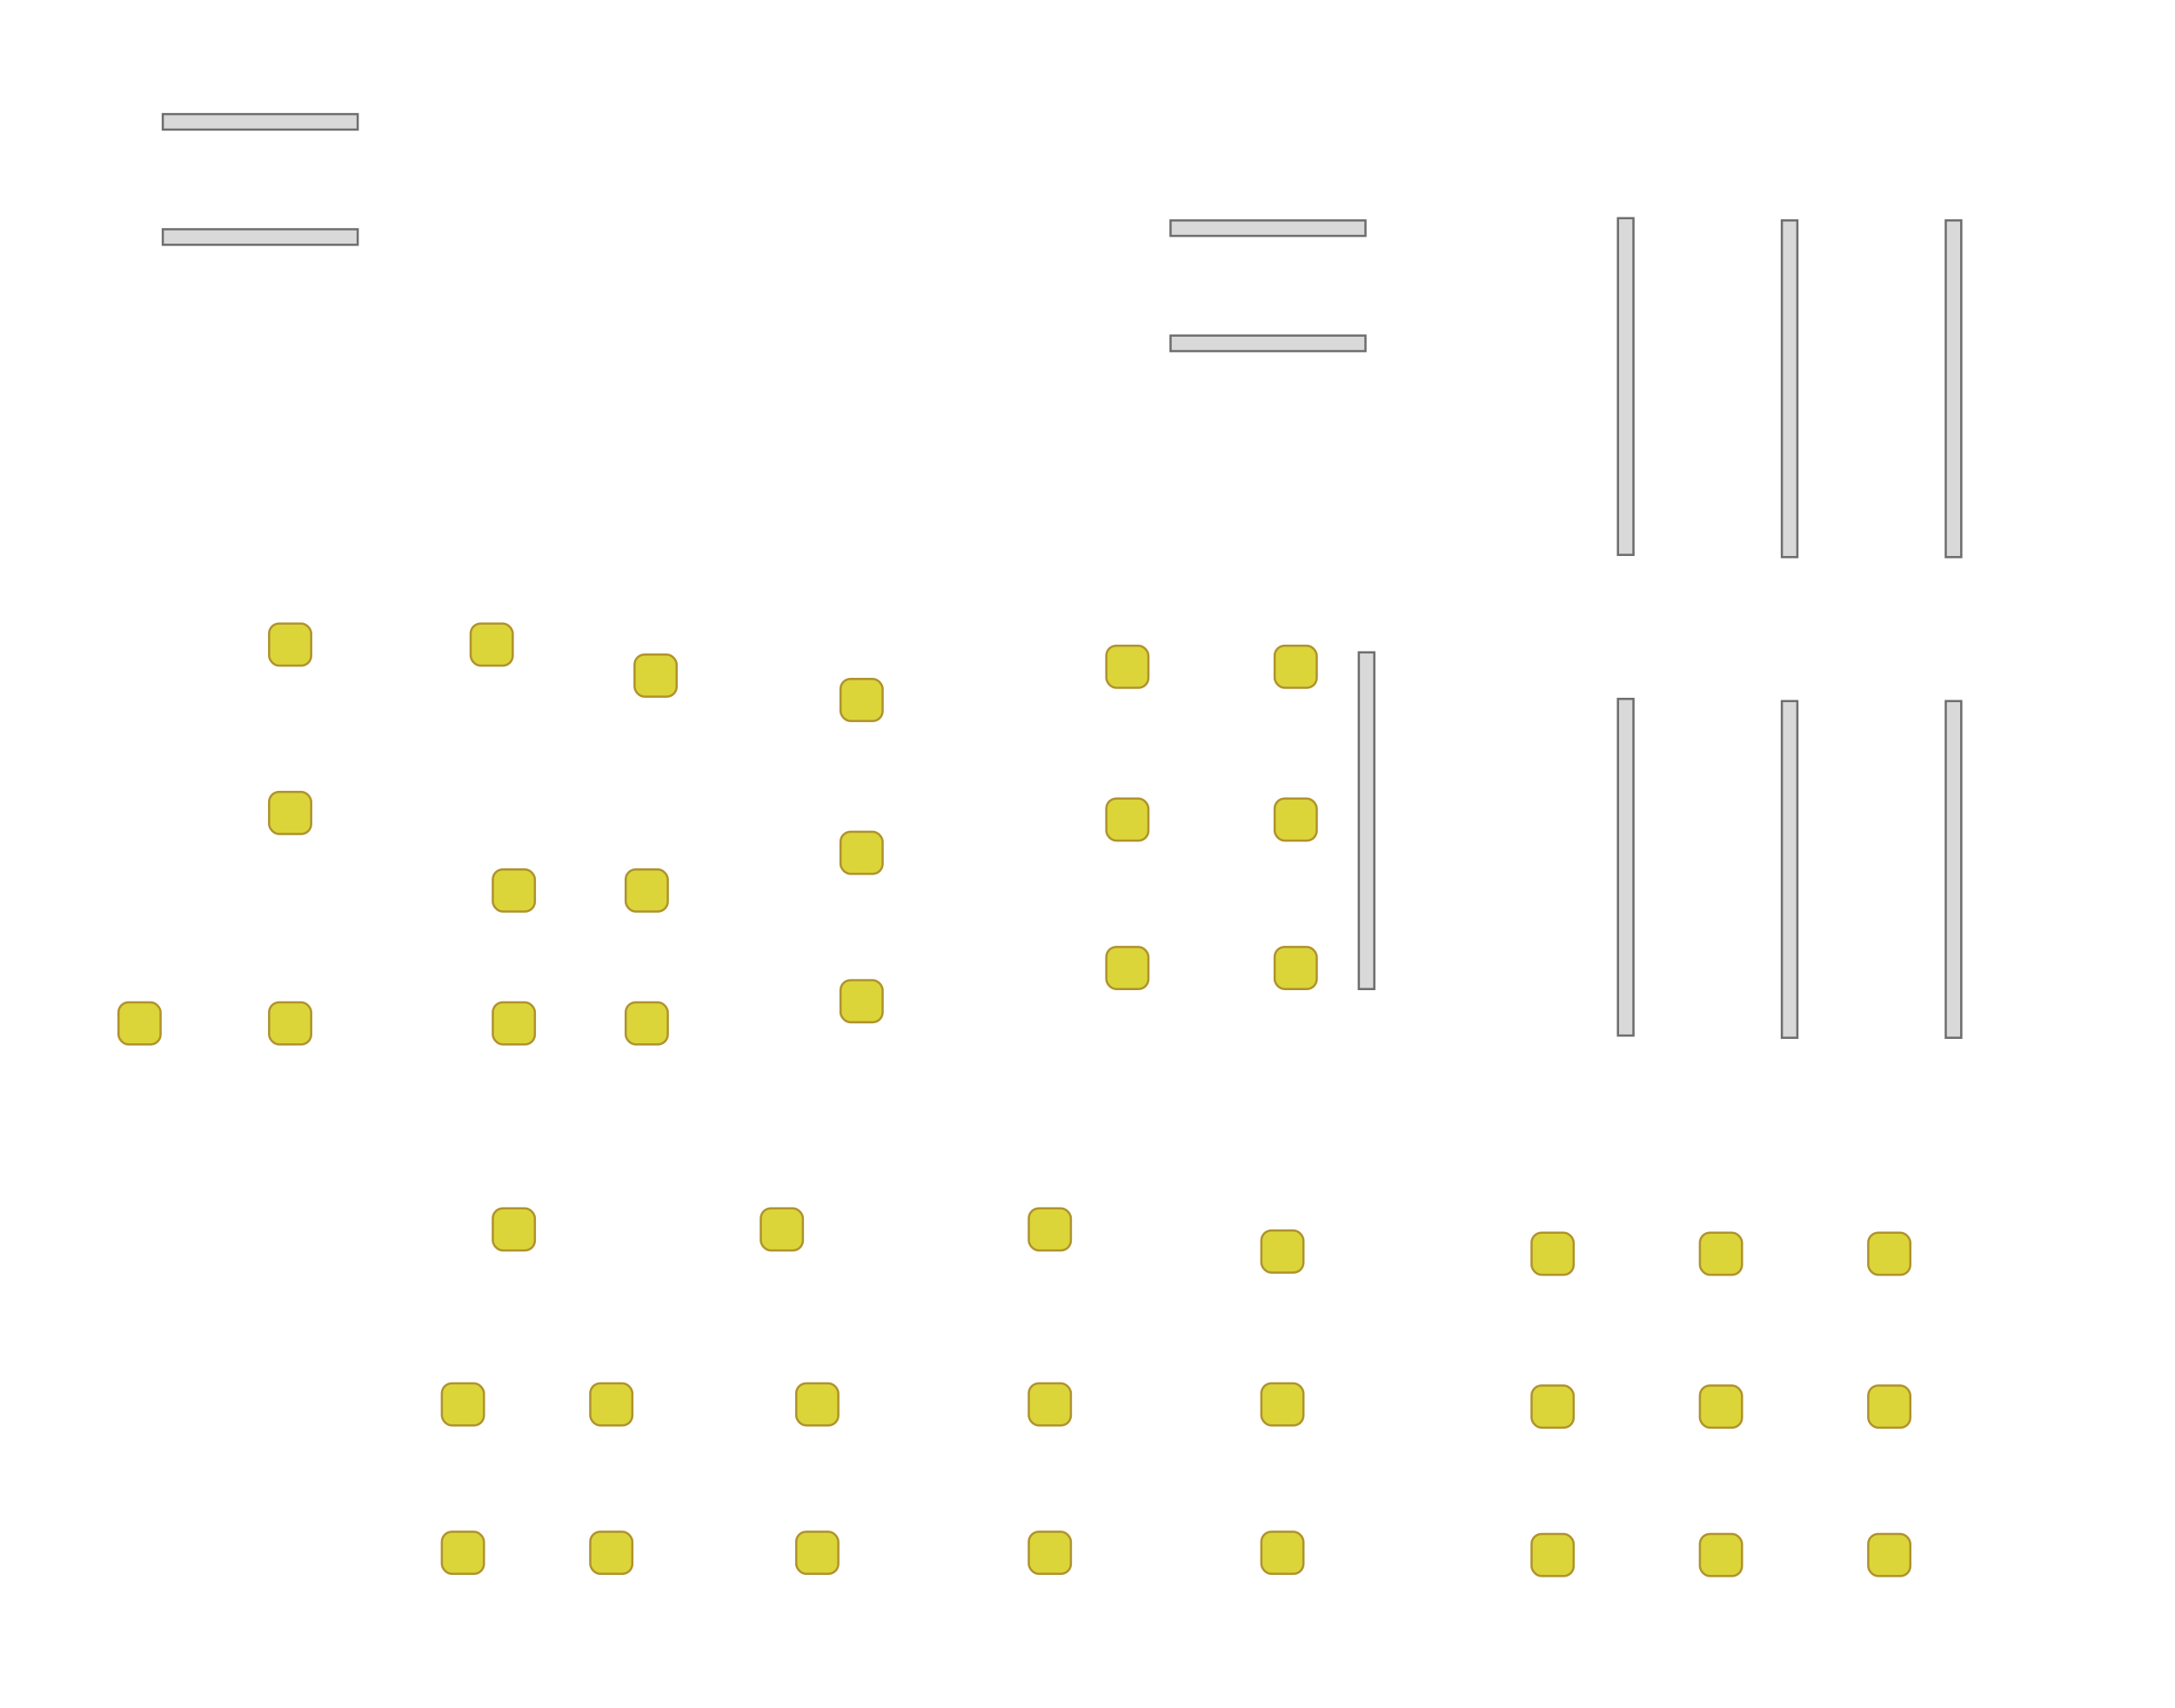 <svg width="982" height="771" viewBox="0 0 982 771" fill="none" xmlns="http://www.w3.org/2000/svg">
<g id="floor0-lights">
<g id="LTF-L00-17">
<rect id="Rectangle 28" x="161.5" y="51.5" width="7" height="88" transform="rotate(90 161.5 51.5)" fill="#D9D9D9" stroke="#6E6E6E"/>
<rect id="Rectangle 29" x="161.5" y="103.5" width="7" height="88" transform="rotate(90 161.5 103.5)" fill="#D9D9D9" stroke="#6E6E6E"/>
</g>
<g id="LTF-L00-16">
<rect id="Rectangle 20" x="212.5" y="281.5" width="19" height="19" rx="4.5" fill="#DBD53A" stroke="#B0932D"/>
</g>
<g id="LTF-L00-15">
<rect id="Rectangle 17" x="379.5" y="375.5" width="19" height="19" rx="4.5" fill="#DBD53A" stroke="#B0932D"/>
<rect id="Rectangle 19" x="379.5" y="306.5" width="19" height="19" rx="4.5" fill="#DBD53A" stroke="#B0932D"/>
<rect id="Rectangle 18" x="379.5" y="442.5" width="19" height="19" rx="4.5" fill="#DBD53A" stroke="#B0932D"/>
</g>
<g id="LTF-L00-14">
<rect id="Rectangle 20_2" x="286.5" y="295.5" width="19" height="19" rx="4.5" fill="#DBD53A" stroke="#B0932D"/>
</g>
<g id="LTF-L00-13">
<rect id="Rect" x="613.5" y="294.5" width="7" height="152" fill="#D9D9D9" stroke="#6E6E6E"/>
</g>
<g id="LTF-L00-12">
<rect id="Rectangle 17_2" x="499.5" y="360.5" width="19" height="19" rx="4.5" fill="#DBD53A" stroke="#B0932D"/>
<rect id="Rectangle 19_2" x="499.5" y="291.5" width="19" height="19" rx="4.5" fill="#DBD53A" stroke="#B0932D"/>
<rect id="Rectangle 18_2" x="499.5" y="427.5" width="19" height="19" rx="4.5" fill="#DBD53A" stroke="#B0932D"/>
<rect id="Rectangle 17_3" x="575.5" y="360.5" width="19" height="19" rx="4.5" fill="#DBD53A" stroke="#B0932D"/>
<rect id="Rectangle 19_3" x="575.5" y="291.5" width="19" height="19" rx="4.5" fill="#DBD53A" stroke="#B0932D"/>
<rect id="Rectangle 18_3" x="575.5" y="427.5" width="19" height="19" rx="4.5" fill="#DBD53A" stroke="#B0932D"/>
</g>
<g id="LTF-L00-11">
<rect id="Rectangle 20_3" x="730.5" y="315.5" width="7" height="152" fill="#D9D9D9" stroke="#6E6E6E"/>
<rect id="Rectangle 23" x="730.5" y="98.5" width="7" height="152" fill="#D9D9D9" stroke="#6E6E6E"/>
<rect id="Rectangle 26" x="616.5" y="99.5" width="7" height="88" transform="rotate(90 616.5 99.5)" fill="#D9D9D9" stroke="#6E6E6E"/>
<rect id="Rectangle 27" x="616.5" y="151.5" width="7" height="88" transform="rotate(90 616.5 151.5)" fill="#D9D9D9" stroke="#6E6E6E"/>
<rect id="Rectangle 21" x="804.5" y="316.5" width="7" height="152" fill="#D9D9D9" stroke="#6E6E6E"/>
<rect id="Rectangle 24" x="804.5" y="99.5" width="7" height="152" fill="#D9D9D9" stroke="#6E6E6E"/>
<rect id="Rectangle 22" x="878.5" y="316.5" width="7" height="152" fill="#D9D9D9" stroke="#6E6E6E"/>
<rect id="Rectangle 25" x="878.5" y="99.5" width="7" height="152" fill="#D9D9D9" stroke="#6E6E6E"/>
</g>
<g id="LTF-L00-10">
<rect id="Rectangle 17_4" x="843.5" y="625.5" width="19" height="19" rx="4.5" fill="#DBD53A" stroke="#B0932D"/>
<rect id="Rectangle 19_4" x="843.5" y="556.5" width="19" height="19" rx="4.5" fill="#DBD53A" stroke="#B0932D"/>
<rect id="Rectangle 18_4" x="843.5" y="692.5" width="19" height="19" rx="4.5" fill="#DBD53A" stroke="#B0932D"/>
</g>
<g id="LTF-L00-09">
<rect id="Rectangle 17_5" x="691.5" y="625.5" width="19" height="19" rx="4.5" fill="#DBD53A" stroke="#B0932D"/>
<rect id="Rectangle 19_5" x="691.5" y="556.5" width="19" height="19" rx="4.5" fill="#DBD53A" stroke="#B0932D"/>
<rect id="Rectangle 18_5" x="691.5" y="692.5" width="19" height="19" rx="4.5" fill="#DBD53A" stroke="#B0932D"/>
<rect id="Rectangle 17_6" x="767.5" y="625.5" width="19" height="19" rx="4.5" fill="#DBD53A" stroke="#B0932D"/>
<rect id="Rectangle 19_6" x="767.5" y="556.5" width="19" height="19" rx="4.5" fill="#DBD53A" stroke="#B0932D"/>
<rect id="Rectangle 18_6" x="767.5" y="692.5" width="19" height="19" rx="4.5" fill="#DBD53A" stroke="#B0932D"/>
</g>
<g id="LTF-L00-08">
<rect id="Rectangle 17_7" x="569.5" y="624.5" width="19" height="19" rx="4.5" fill="#DBD53A" stroke="#B0932D"/>
<rect id="Rectangle 19_7" x="569.5" y="555.5" width="19" height="19" rx="4.5" fill="#DBD53A" stroke="#B0932D"/>
<rect id="Rectangle 18_7" x="569.5" y="691.5" width="19" height="19" rx="4.5" fill="#DBD53A" stroke="#B0932D"/>
</g>
<g id="LTF-L00-07">
<rect id="Rectangle 17_8" x="464.5" y="624.5" width="19" height="19" rx="4.5" fill="#DBD53A" stroke="#B0932D"/>
<rect id="Rectangle 18_8" x="464.5" y="691.5" width="19" height="19" rx="4.5" fill="#DBD53A" stroke="#B0932D"/>
</g>
<g id="LTF-L00-06">
<rect id="Rectangle 15" x="359.5" y="624.5" width="19" height="19" rx="4.5" fill="#DBD53A" stroke="#B0932D"/>
<rect id="Rectangle 16" x="359.5" y="691.5" width="19" height="19" rx="4.5" fill="#DBD53A" stroke="#B0932D"/>
</g>
<g id="LTF-L00-05">
<rect id="Rectangle 11" x="199.5" y="624.5" width="19" height="19" rx="4.5" fill="#DBD53A" stroke="#B0932D"/>
<rect id="Rectangle 13" x="199.5" y="691.5" width="19" height="19" rx="4.5" fill="#DBD53A" stroke="#B0932D"/>
<rect id="Rectangle 12" x="266.5" y="624.5" width="19" height="19" rx="4.5" fill="#DBD53A" stroke="#B0932D"/>
<rect id="Rectangle 14" x="266.5" y="691.5" width="19" height="19" rx="4.5" fill="#DBD53A" stroke="#B0932D"/>
</g>
<g id="LTF-L00-04">
<rect id="Rectangle 8" x="121.5" y="357.5" width="19" height="19" rx="4.5" fill="#DBD53A" stroke="#B0932D"/>
<rect id="Rectangle 9" x="121.5" y="281.5" width="19" height="19" rx="4.5" fill="#DBD53A" stroke="#B0932D"/>
</g>
<g id="LTF-L00-03">
<rect id="Rectangle 8_2" x="222.5" y="545.5" width="19" height="19" rx="4.5" fill="#DBD53A" stroke="#B0932D"/>
<rect id="Rectangle 9_2" x="343.5" y="545.5" width="19" height="19" rx="4.5" fill="#DBD53A" stroke="#B0932D"/>
<rect id="Rectangle 10" x="464.5" y="545.5" width="19" height="19" rx="4.5" fill="#DBD53A" stroke="#B0932D"/>
</g>
<g id="LTF-L00-02">
<rect id="Rectangle 1" x="222.5" y="392.5" width="19" height="19" rx="4.5" fill="#DBD53A" stroke="#B0932D"/>
<rect id="Rectangle 4" x="282.5" y="392.5" width="19" height="19" rx="4.5" fill="#DBD53A" stroke="#B0932D"/>
<rect id="Rectangle 3" x="222.5" y="452.5" width="19" height="19" rx="4.5" fill="#DBD53A" stroke="#B0932D"/>
<rect id="Rectangle 5" x="282.5" y="452.5" width="19" height="19" rx="4.5" fill="#DBD53A" stroke="#B0932D"/>
</g>
<g id="LTF-L00-01">
<rect id="Rectangle 6" x="53.5" y="452.5" width="19" height="19" rx="4.5" fill="#DBD53A" stroke="#B0932D"/>
<rect id="Rectangle 7" x="121.5" y="452.5" width="19" height="19" rx="4.5" fill="#DBD53A" stroke="#B0932D"/>
</g>
</g>
</svg>
